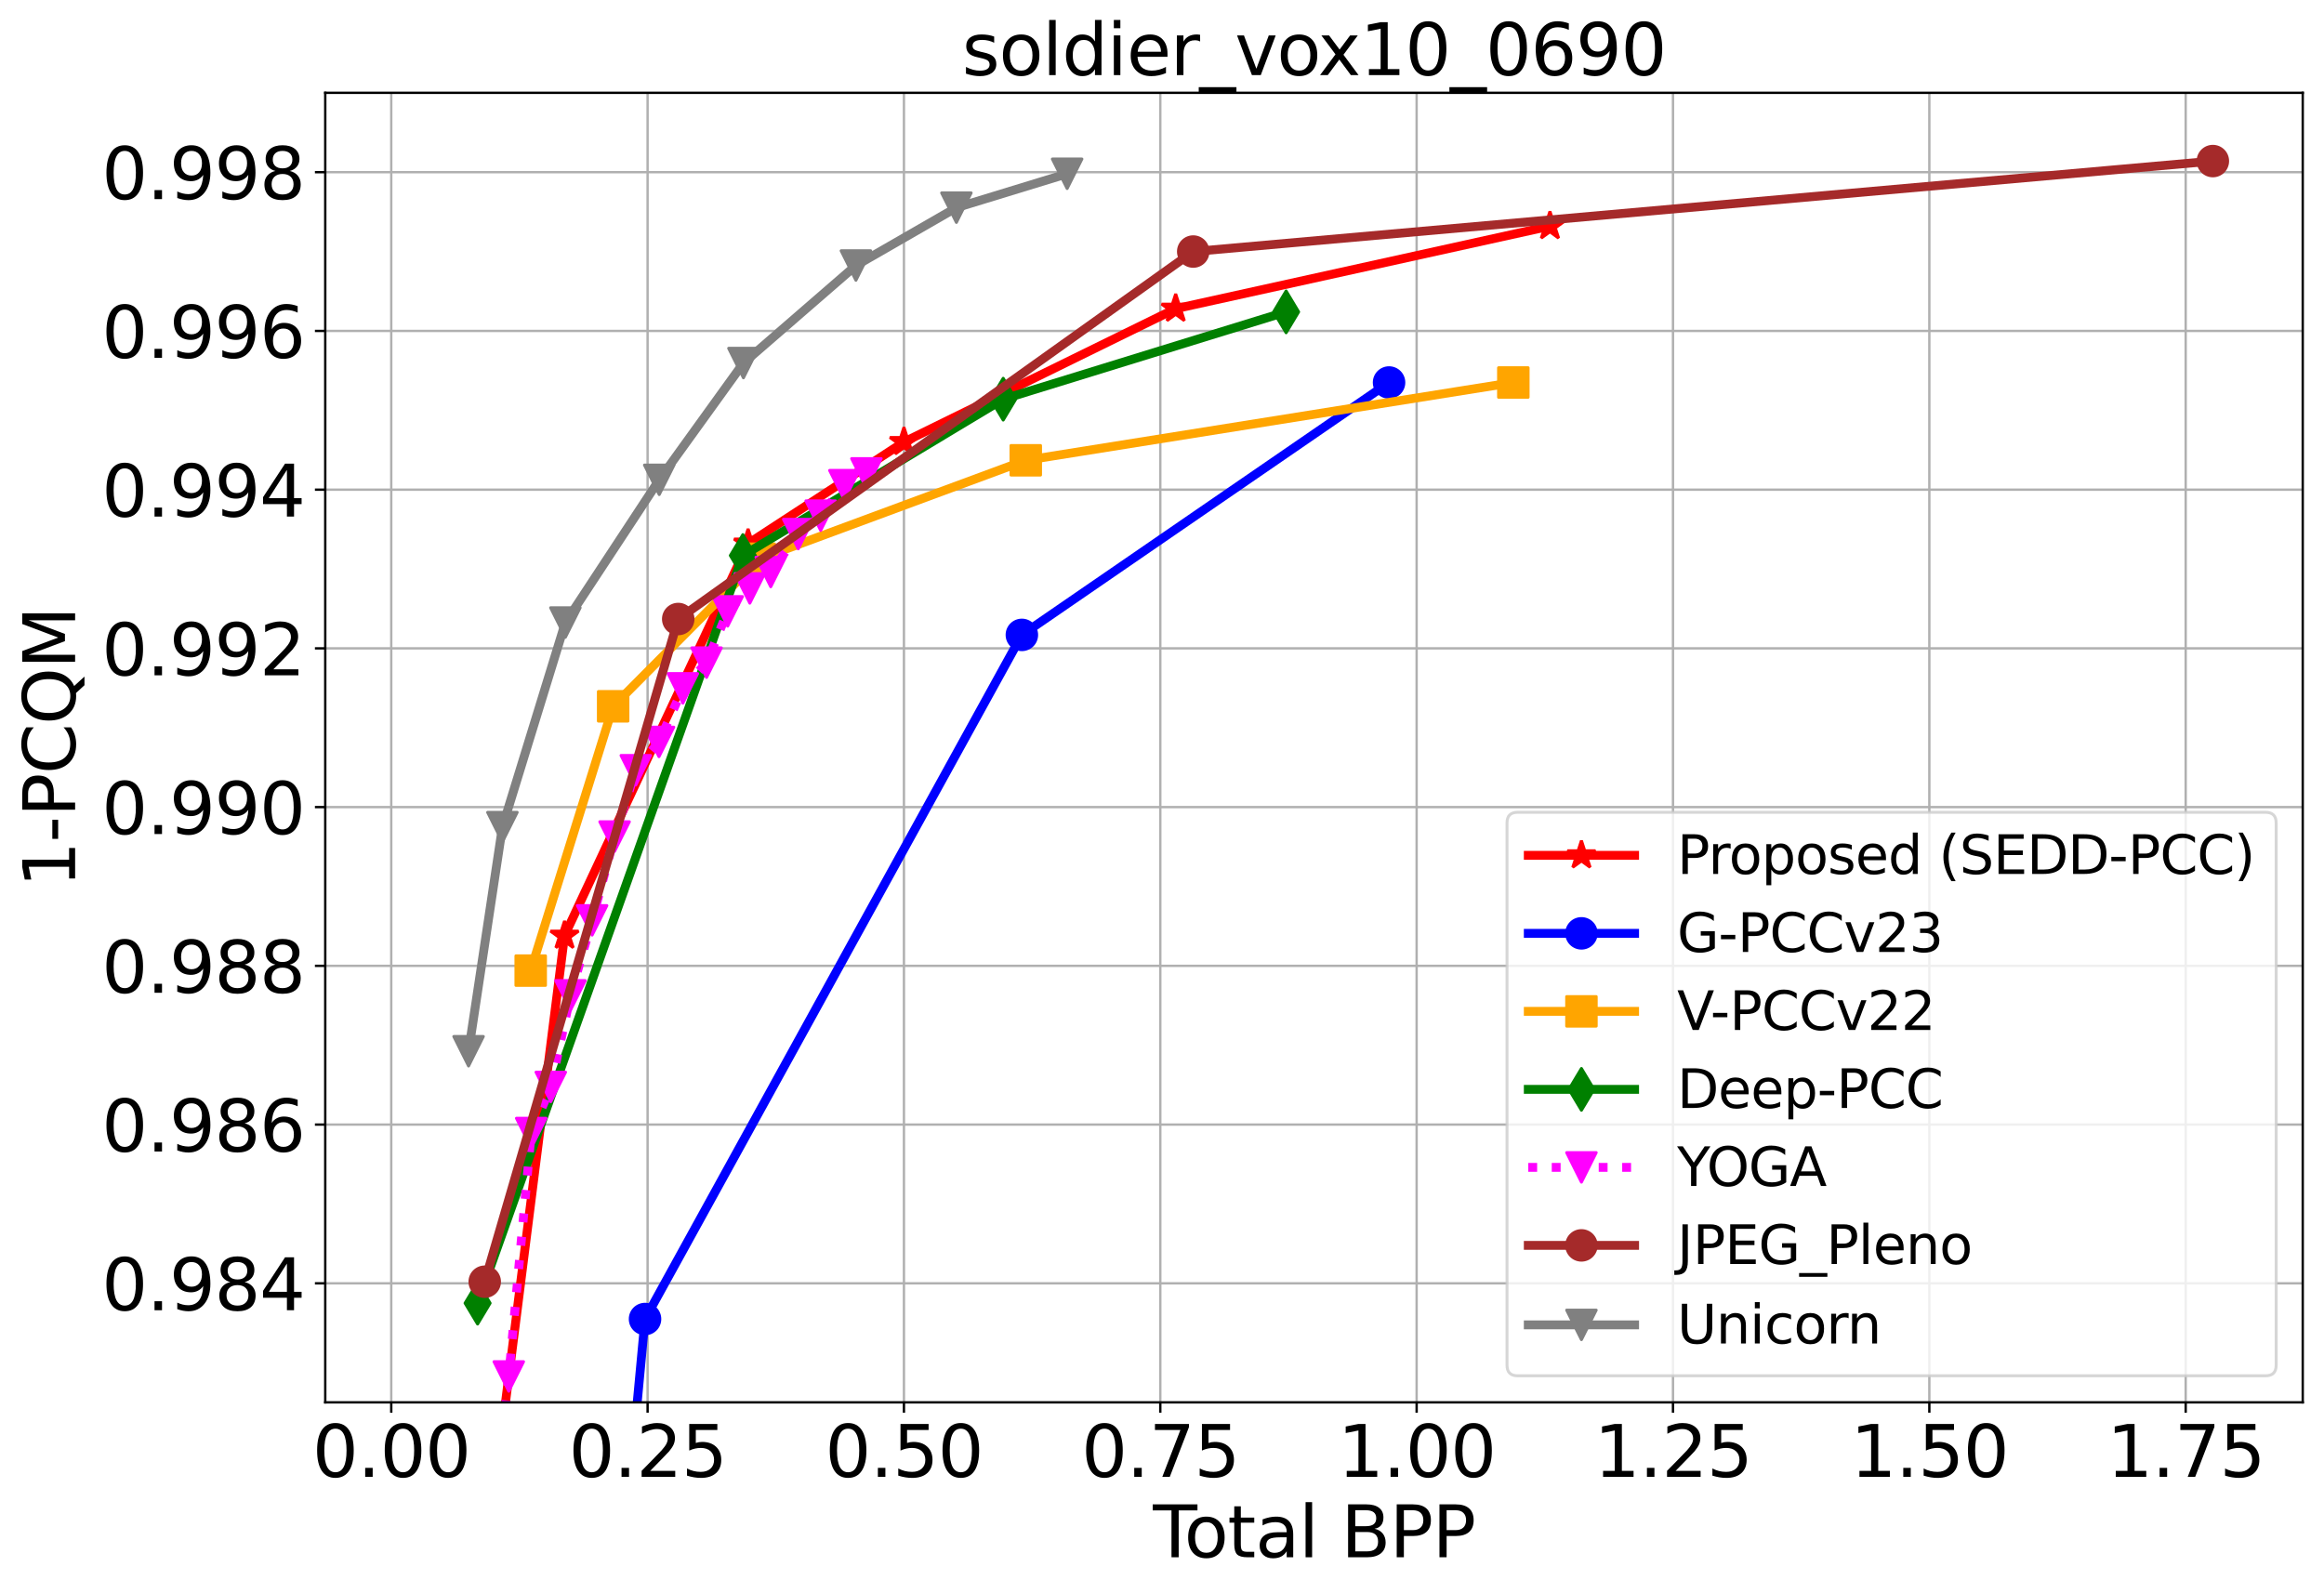 <?xml version="1.0" encoding="utf-8" standalone="no"?>
<!DOCTYPE svg PUBLIC "-//W3C//DTD SVG 1.1//EN"
  "http://www.w3.org/Graphics/SVG/1.1/DTD/svg11.dtd">
<svg xmlns:xlink="http://www.w3.org/1999/xlink" width="786.935pt" height="539.611pt" viewBox="0 0 786.935 539.611" xmlns="http://www.w3.org/2000/svg" version="1.1">
 <defs>
  <style type="text/css">*{stroke-linejoin: round; stroke-linecap: butt}</style>
 </defs>
 <g id="figure_1">
  <g id="patch_1">
   <path d="M 0 539.611 
L 786.935 539.611 
L 786.935 0 
L 0 0 
z
" style="fill: #ffffff"/>
  </g>
  <g id="axes_1">
   <g id="patch_2">
    <path d="M 110.135 474.956 
L 779.735 474.956 
L 779.735 31.436 
L 110.135 31.436 
z
" style="fill: #ffffff"/>
   </g>
   <g id="matplotlib.axis_1">
    <g id="xtick_1">
     <g id="line2d_1">
      <path d="M 132.481 474.956 
L 132.481 31.436 
" clip-path="url(#p9b52417203)" style="fill: none; stroke: #b0b0b0; stroke-width: 0.8; stroke-linecap: square"/>
     </g>
     <g id="line2d_2">
      <defs>
       <path id="md9eb95cdcb" d="M 0 0 
L 0 3.5 
" style="stroke: #000000; stroke-width: 0.8"/>
      </defs>
      <g>
       <use xlink:href="#md9eb95cdcb" x="132.481" y="474.956" style="stroke: #000000; stroke-width: 0.8"/>
      </g>
     </g>
     <g id="text_1">
      <!-- 0.00 -->
      <g transform="translate(105.763 500.192) scale(0.24 -0.24)">
       <defs>
        <path id="DejaVuSans-30" d="M 2034 4250 
Q 1547 4250 1301 3770 
Q 1056 3291 1056 2328 
Q 1056 1369 1301 889 
Q 1547 409 2034 409 
Q 2525 409 2770 889 
Q 3016 1369 3016 2328 
Q 3016 3291 2770 3770 
Q 2525 4250 2034 4250 
z
M 2034 4750 
Q 2819 4750 3233 4129 
Q 3647 3509 3647 2328 
Q 3647 1150 3233 529 
Q 2819 -91 2034 -91 
Q 1250 -91 836 529 
Q 422 1150 422 2328 
Q 422 3509 836 4129 
Q 1250 4750 2034 4750 
z
" transform="scale(0.016)"/>
        <path id="DejaVuSans-2e" d="M 684 794 
L 1344 794 
L 1344 0 
L 684 0 
L 684 794 
z
" transform="scale(0.016)"/>
       </defs>
       <use xlink:href="#DejaVuSans-30"/>
       <use xlink:href="#DejaVuSans-2e" x="63.623"/>
       <use xlink:href="#DejaVuSans-30" x="95.41"/>
       <use xlink:href="#DejaVuSans-30" x="159.033"/>
      </g>
     </g>
    </g>
    <g id="xtick_2">
     <g id="line2d_3">
      <path d="M 219.284 474.956 
L 219.284 31.436 
" clip-path="url(#p9b52417203)" style="fill: none; stroke: #b0b0b0; stroke-width: 0.8; stroke-linecap: square"/>
     </g>
     <g id="line2d_4">
      <g>
       <use xlink:href="#md9eb95cdcb" x="219.284" y="474.956" style="stroke: #000000; stroke-width: 0.8"/>
      </g>
     </g>
     <g id="text_2">
      <!-- 0.25 -->
      <g transform="translate(192.565 500.192) scale(0.24 -0.24)">
       <defs>
        <path id="DejaVuSans-32" d="M 1228 531 
L 3431 531 
L 3431 0 
L 469 0 
L 469 531 
Q 828 903 1448 1529 
Q 2069 2156 2228 2338 
Q 2531 2678 2651 2914 
Q 2772 3150 2772 3378 
Q 2772 3750 2511 3984 
Q 2250 4219 1831 4219 
Q 1534 4219 1204 4116 
Q 875 4013 500 3803 
L 500 4441 
Q 881 4594 1212 4672 
Q 1544 4750 1819 4750 
Q 2544 4750 2975 4387 
Q 3406 4025 3406 3419 
Q 3406 3131 3298 2873 
Q 3191 2616 2906 2266 
Q 2828 2175 2409 1742 
Q 1991 1309 1228 531 
z
" transform="scale(0.016)"/>
        <path id="DejaVuSans-35" d="M 691 4666 
L 3169 4666 
L 3169 4134 
L 1269 4134 
L 1269 2991 
Q 1406 3038 1543 3061 
Q 1681 3084 1819 3084 
Q 2600 3084 3056 2656 
Q 3513 2228 3513 1497 
Q 3513 744 3044 326 
Q 2575 -91 1722 -91 
Q 1428 -91 1123 -41 
Q 819 9 494 109 
L 494 744 
Q 775 591 1075 516 
Q 1375 441 1709 441 
Q 2250 441 2565 725 
Q 2881 1009 2881 1497 
Q 2881 1984 2565 2268 
Q 2250 2553 1709 2553 
Q 1456 2553 1204 2497 
Q 953 2441 691 2322 
L 691 4666 
z
" transform="scale(0.016)"/>
       </defs>
       <use xlink:href="#DejaVuSans-30"/>
       <use xlink:href="#DejaVuSans-2e" x="63.623"/>
       <use xlink:href="#DejaVuSans-32" x="95.41"/>
       <use xlink:href="#DejaVuSans-35" x="159.033"/>
      </g>
     </g>
    </g>
    <g id="xtick_3">
     <g id="line2d_5">
      <path d="M 306.087 474.956 
L 306.087 31.436 
" clip-path="url(#p9b52417203)" style="fill: none; stroke: #b0b0b0; stroke-width: 0.8; stroke-linecap: square"/>
     </g>
     <g id="line2d_6">
      <g>
       <use xlink:href="#md9eb95cdcb" x="306.087" y="474.956" style="stroke: #000000; stroke-width: 0.8"/>
      </g>
     </g>
     <g id="text_3">
      <!-- 0.50 -->
      <g transform="translate(279.368 500.192) scale(0.24 -0.24)">
       <use xlink:href="#DejaVuSans-30"/>
       <use xlink:href="#DejaVuSans-2e" x="63.623"/>
       <use xlink:href="#DejaVuSans-35" x="95.41"/>
       <use xlink:href="#DejaVuSans-30" x="159.033"/>
      </g>
     </g>
    </g>
    <g id="xtick_4">
     <g id="line2d_7">
      <path d="M 392.89 474.956 
L 392.89 31.436 
" clip-path="url(#p9b52417203)" style="fill: none; stroke: #b0b0b0; stroke-width: 0.8; stroke-linecap: square"/>
     </g>
     <g id="line2d_8">
      <g>
       <use xlink:href="#md9eb95cdcb" x="392.89" y="474.956" style="stroke: #000000; stroke-width: 0.8"/>
      </g>
     </g>
     <g id="text_4">
      <!-- 0.75 -->
      <g transform="translate(366.171 500.192) scale(0.24 -0.24)">
       <defs>
        <path id="DejaVuSans-37" d="M 525 4666 
L 3525 4666 
L 3525 4397 
L 1831 0 
L 1172 0 
L 2766 4134 
L 525 4134 
L 525 4666 
z
" transform="scale(0.016)"/>
       </defs>
       <use xlink:href="#DejaVuSans-30"/>
       <use xlink:href="#DejaVuSans-2e" x="63.623"/>
       <use xlink:href="#DejaVuSans-37" x="95.41"/>
       <use xlink:href="#DejaVuSans-35" x="159.033"/>
      </g>
     </g>
    </g>
    <g id="xtick_5">
     <g id="line2d_9">
      <path d="M 479.692 474.956 
L 479.692 31.436 
" clip-path="url(#p9b52417203)" style="fill: none; stroke: #b0b0b0; stroke-width: 0.8; stroke-linecap: square"/>
     </g>
     <g id="line2d_10">
      <g>
       <use xlink:href="#md9eb95cdcb" x="479.692" y="474.956" style="stroke: #000000; stroke-width: 0.8"/>
      </g>
     </g>
     <g id="text_5">
      <!-- 1.00 -->
      <g transform="translate(452.974 500.192) scale(0.24 -0.24)">
       <defs>
        <path id="DejaVuSans-31" d="M 794 531 
L 1825 531 
L 1825 4091 
L 703 3866 
L 703 4441 
L 1819 4666 
L 2450 4666 
L 2450 531 
L 3481 531 
L 3481 0 
L 794 0 
L 794 531 
z
" transform="scale(0.016)"/>
       </defs>
       <use xlink:href="#DejaVuSans-31"/>
       <use xlink:href="#DejaVuSans-2e" x="63.623"/>
       <use xlink:href="#DejaVuSans-30" x="95.41"/>
       <use xlink:href="#DejaVuSans-30" x="159.033"/>
      </g>
     </g>
    </g>
    <g id="xtick_6">
     <g id="line2d_11">
      <path d="M 566.495 474.956 
L 566.495 31.436 
" clip-path="url(#p9b52417203)" style="fill: none; stroke: #b0b0b0; stroke-width: 0.8; stroke-linecap: square"/>
     </g>
     <g id="line2d_12">
      <g>
       <use xlink:href="#md9eb95cdcb" x="566.495" y="474.956" style="stroke: #000000; stroke-width: 0.8"/>
      </g>
     </g>
     <g id="text_6">
      <!-- 1.25 -->
      <g transform="translate(539.776 500.192) scale(0.24 -0.24)">
       <use xlink:href="#DejaVuSans-31"/>
       <use xlink:href="#DejaVuSans-2e" x="63.623"/>
       <use xlink:href="#DejaVuSans-32" x="95.41"/>
       <use xlink:href="#DejaVuSans-35" x="159.033"/>
      </g>
     </g>
    </g>
    <g id="xtick_7">
     <g id="line2d_13">
      <path d="M 653.298 474.956 
L 653.298 31.436 
" clip-path="url(#p9b52417203)" style="fill: none; stroke: #b0b0b0; stroke-width: 0.8; stroke-linecap: square"/>
     </g>
     <g id="line2d_14">
      <g>
       <use xlink:href="#md9eb95cdcb" x="653.298" y="474.956" style="stroke: #000000; stroke-width: 0.8"/>
      </g>
     </g>
     <g id="text_7">
      <!-- 1.50 -->
      <g transform="translate(626.579 500.192) scale(0.24 -0.24)">
       <use xlink:href="#DejaVuSans-31"/>
       <use xlink:href="#DejaVuSans-2e" x="63.623"/>
       <use xlink:href="#DejaVuSans-35" x="95.41"/>
       <use xlink:href="#DejaVuSans-30" x="159.033"/>
      </g>
     </g>
    </g>
    <g id="xtick_8">
     <g id="line2d_15">
      <path d="M 740.101 474.956 
L 740.101 31.436 
" clip-path="url(#p9b52417203)" style="fill: none; stroke: #b0b0b0; stroke-width: 0.8; stroke-linecap: square"/>
     </g>
     <g id="line2d_16">
      <g>
       <use xlink:href="#md9eb95cdcb" x="740.101" y="474.956" style="stroke: #000000; stroke-width: 0.8"/>
      </g>
     </g>
     <g id="text_8">
      <!-- 1.75 -->
      <g transform="translate(713.382 500.192) scale(0.24 -0.24)">
       <use xlink:href="#DejaVuSans-31"/>
       <use xlink:href="#DejaVuSans-2e" x="63.623"/>
       <use xlink:href="#DejaVuSans-37" x="95.41"/>
       <use xlink:href="#DejaVuSans-35" x="159.033"/>
      </g>
     </g>
    </g>
    <g id="text_9">
     <!-- Total BPP -->
     <g transform="translate(390.393 527.42) scale(0.24 -0.24)">
      <defs>
       <path id="DejaVuSans-54" d="M -19 4666 
L 3928 4666 
L 3928 4134 
L 2272 4134 
L 2272 0 
L 1638 0 
L 1638 4134 
L -19 4134 
L -19 4666 
z
" transform="scale(0.016)"/>
       <path id="DejaVuSans-6f" d="M 1959 3097 
Q 1497 3097 1228 2736 
Q 959 2375 959 1747 
Q 959 1119 1226 758 
Q 1494 397 1959 397 
Q 2419 397 2687 759 
Q 2956 1122 2956 1747 
Q 2956 2369 2687 2733 
Q 2419 3097 1959 3097 
z
M 1959 3584 
Q 2709 3584 3137 3096 
Q 3566 2609 3566 1747 
Q 3566 888 3137 398 
Q 2709 -91 1959 -91 
Q 1206 -91 779 398 
Q 353 888 353 1747 
Q 353 2609 779 3096 
Q 1206 3584 1959 3584 
z
" transform="scale(0.016)"/>
       <path id="DejaVuSans-74" d="M 1172 4494 
L 1172 3500 
L 2356 3500 
L 2356 3053 
L 1172 3053 
L 1172 1153 
Q 1172 725 1289 603 
Q 1406 481 1766 481 
L 2356 481 
L 2356 0 
L 1766 0 
Q 1100 0 847 248 
Q 594 497 594 1153 
L 594 3053 
L 172 3053 
L 172 3500 
L 594 3500 
L 594 4494 
L 1172 4494 
z
" transform="scale(0.016)"/>
       <path id="DejaVuSans-61" d="M 2194 1759 
Q 1497 1759 1228 1600 
Q 959 1441 959 1056 
Q 959 750 1161 570 
Q 1363 391 1709 391 
Q 2188 391 2477 730 
Q 2766 1069 2766 1631 
L 2766 1759 
L 2194 1759 
z
M 3341 1997 
L 3341 0 
L 2766 0 
L 2766 531 
Q 2569 213 2275 61 
Q 1981 -91 1556 -91 
Q 1019 -91 701 211 
Q 384 513 384 1019 
Q 384 1609 779 1909 
Q 1175 2209 1959 2209 
L 2766 2209 
L 2766 2266 
Q 2766 2663 2505 2880 
Q 2244 3097 1772 3097 
Q 1472 3097 1187 3025 
Q 903 2953 641 2809 
L 641 3341 
Q 956 3463 1253 3523 
Q 1550 3584 1831 3584 
Q 2591 3584 2966 3190 
Q 3341 2797 3341 1997 
z
" transform="scale(0.016)"/>
       <path id="DejaVuSans-6c" d="M 603 4863 
L 1178 4863 
L 1178 0 
L 603 0 
L 603 4863 
z
" transform="scale(0.016)"/>
       <path id="DejaVuSans-20" transform="scale(0.016)"/>
       <path id="DejaVuSans-42" d="M 1259 2228 
L 1259 519 
L 2272 519 
Q 2781 519 3026 730 
Q 3272 941 3272 1375 
Q 3272 1813 3026 2020 
Q 2781 2228 2272 2228 
L 1259 2228 
z
M 1259 4147 
L 1259 2741 
L 2194 2741 
Q 2656 2741 2882 2914 
Q 3109 3088 3109 3444 
Q 3109 3797 2882 3972 
Q 2656 4147 2194 4147 
L 1259 4147 
z
M 628 4666 
L 2241 4666 
Q 2963 4666 3353 4366 
Q 3744 4066 3744 3513 
Q 3744 3084 3544 2831 
Q 3344 2578 2956 2516 
Q 3422 2416 3680 2098 
Q 3938 1781 3938 1306 
Q 3938 681 3513 340 
Q 3088 0 2303 0 
L 628 0 
L 628 4666 
z
" transform="scale(0.016)"/>
       <path id="DejaVuSans-50" d="M 1259 4147 
L 1259 2394 
L 2053 2394 
Q 2494 2394 2734 2622 
Q 2975 2850 2975 3272 
Q 2975 3691 2734 3919 
Q 2494 4147 2053 4147 
L 1259 4147 
z
M 628 4666 
L 2053 4666 
Q 2838 4666 3239 4311 
Q 3641 3956 3641 3272 
Q 3641 2581 3239 2228 
Q 2838 1875 2053 1875 
L 1259 1875 
L 1259 0 
L 628 0 
L 628 4666 
z
" transform="scale(0.016)"/>
      </defs>
      <use xlink:href="#DejaVuSans-54"/>
      <use xlink:href="#DejaVuSans-6f" x="44.084"/>
      <use xlink:href="#DejaVuSans-74" x="105.266"/>
      <use xlink:href="#DejaVuSans-61" x="144.475"/>
      <use xlink:href="#DejaVuSans-6c" x="205.754"/>
      <use xlink:href="#DejaVuSans-20" x="233.537"/>
      <use xlink:href="#DejaVuSans-42" x="265.324"/>
      <use xlink:href="#DejaVuSans-50" x="333.928"/>
      <use xlink:href="#DejaVuSans-50" x="394.23"/>
     </g>
    </g>
   </g>
   <g id="matplotlib.axis_2">
    <g id="ytick_1">
     <g id="line2d_17">
      <path d="M 110.135 434.636 
L 779.735 434.636 
" clip-path="url(#p9b52417203)" style="fill: none; stroke: #b0b0b0; stroke-width: 0.8; stroke-linecap: square"/>
     </g>
     <g id="line2d_18">
      <defs>
       <path id="m3586ecdd29" d="M 0 0 
L -3.5 0 
" style="stroke: #000000; stroke-width: 0.8"/>
      </defs>
      <g>
       <use xlink:href="#m3586ecdd29" x="110.135" y="434.636" style="stroke: #000000; stroke-width: 0.8"/>
      </g>
     </g>
     <g id="text_10">
      <!-- 0.984 -->
      <g transform="translate(34.428 443.754) scale(0.24 -0.24)">
       <defs>
        <path id="DejaVuSans-39" d="M 703 97 
L 703 672 
Q 941 559 1184 500 
Q 1428 441 1663 441 
Q 2288 441 2617 861 
Q 2947 1281 2994 2138 
Q 2813 1869 2534 1725 
Q 2256 1581 1919 1581 
Q 1219 1581 811 2004 
Q 403 2428 403 3163 
Q 403 3881 828 4315 
Q 1253 4750 1959 4750 
Q 2769 4750 3195 4129 
Q 3622 3509 3622 2328 
Q 3622 1225 3098 567 
Q 2575 -91 1691 -91 
Q 1453 -91 1209 -44 
Q 966 3 703 97 
z
M 1959 2075 
Q 2384 2075 2632 2365 
Q 2881 2656 2881 3163 
Q 2881 3666 2632 3958 
Q 2384 4250 1959 4250 
Q 1534 4250 1286 3958 
Q 1038 3666 1038 3163 
Q 1038 2656 1286 2365 
Q 1534 2075 1959 2075 
z
" transform="scale(0.016)"/>
        <path id="DejaVuSans-38" d="M 2034 2216 
Q 1584 2216 1326 1975 
Q 1069 1734 1069 1313 
Q 1069 891 1326 650 
Q 1584 409 2034 409 
Q 2484 409 2743 651 
Q 3003 894 3003 1313 
Q 3003 1734 2745 1975 
Q 2488 2216 2034 2216 
z
M 1403 2484 
Q 997 2584 770 2862 
Q 544 3141 544 3541 
Q 544 4100 942 4425 
Q 1341 4750 2034 4750 
Q 2731 4750 3128 4425 
Q 3525 4100 3525 3541 
Q 3525 3141 3298 2862 
Q 3072 2584 2669 2484 
Q 3125 2378 3379 2068 
Q 3634 1759 3634 1313 
Q 3634 634 3220 271 
Q 2806 -91 2034 -91 
Q 1263 -91 848 271 
Q 434 634 434 1313 
Q 434 1759 690 2068 
Q 947 2378 1403 2484 
z
M 1172 3481 
Q 1172 3119 1398 2916 
Q 1625 2713 2034 2713 
Q 2441 2713 2670 2916 
Q 2900 3119 2900 3481 
Q 2900 3844 2670 4047 
Q 2441 4250 2034 4250 
Q 1625 4250 1398 4047 
Q 1172 3844 1172 3481 
z
" transform="scale(0.016)"/>
        <path id="DejaVuSans-34" d="M 2419 4116 
L 825 1625 
L 2419 1625 
L 2419 4116 
z
M 2253 4666 
L 3047 4666 
L 3047 1625 
L 3713 1625 
L 3713 1100 
L 3047 1100 
L 3047 0 
L 2419 0 
L 2419 1100 
L 313 1100 
L 313 1709 
L 2253 4666 
z
" transform="scale(0.016)"/>
       </defs>
       <use xlink:href="#DejaVuSans-30"/>
       <use xlink:href="#DejaVuSans-2e" x="63.623"/>
       <use xlink:href="#DejaVuSans-39" x="95.41"/>
       <use xlink:href="#DejaVuSans-38" x="159.033"/>
       <use xlink:href="#DejaVuSans-34" x="222.656"/>
      </g>
     </g>
    </g>
    <g id="ytick_2">
     <g id="line2d_19">
      <path d="M 110.135 380.876 
L 779.735 380.876 
" clip-path="url(#p9b52417203)" style="fill: none; stroke: #b0b0b0; stroke-width: 0.8; stroke-linecap: square"/>
     </g>
     <g id="line2d_20">
      <g>
       <use xlink:href="#m3586ecdd29" x="110.135" y="380.876" style="stroke: #000000; stroke-width: 0.8"/>
      </g>
     </g>
     <g id="text_11">
      <!-- 0.986 -->
      <g transform="translate(34.428 389.994) scale(0.24 -0.24)">
       <defs>
        <path id="DejaVuSans-36" d="M 2113 2584 
Q 1688 2584 1439 2293 
Q 1191 2003 1191 1497 
Q 1191 994 1439 701 
Q 1688 409 2113 409 
Q 2538 409 2786 701 
Q 3034 994 3034 1497 
Q 3034 2003 2786 2293 
Q 2538 2584 2113 2584 
z
M 3366 4563 
L 3366 3988 
Q 3128 4100 2886 4159 
Q 2644 4219 2406 4219 
Q 1781 4219 1451 3797 
Q 1122 3375 1075 2522 
Q 1259 2794 1537 2939 
Q 1816 3084 2150 3084 
Q 2853 3084 3261 2657 
Q 3669 2231 3669 1497 
Q 3669 778 3244 343 
Q 2819 -91 2113 -91 
Q 1303 -91 875 529 
Q 447 1150 447 2328 
Q 447 3434 972 4092 
Q 1497 4750 2381 4750 
Q 2619 4750 2861 4703 
Q 3103 4656 3366 4563 
z
" transform="scale(0.016)"/>
       </defs>
       <use xlink:href="#DejaVuSans-30"/>
       <use xlink:href="#DejaVuSans-2e" x="63.623"/>
       <use xlink:href="#DejaVuSans-39" x="95.41"/>
       <use xlink:href="#DejaVuSans-38" x="159.033"/>
       <use xlink:href="#DejaVuSans-36" x="222.656"/>
      </g>
     </g>
    </g>
    <g id="ytick_3">
     <g id="line2d_21">
      <path d="M 110.135 327.116 
L 779.735 327.116 
" clip-path="url(#p9b52417203)" style="fill: none; stroke: #b0b0b0; stroke-width: 0.8; stroke-linecap: square"/>
     </g>
     <g id="line2d_22">
      <g>
       <use xlink:href="#m3586ecdd29" x="110.135" y="327.116" style="stroke: #000000; stroke-width: 0.8"/>
      </g>
     </g>
     <g id="text_12">
      <!-- 0.988 -->
      <g transform="translate(34.428 336.234) scale(0.24 -0.24)">
       <use xlink:href="#DejaVuSans-30"/>
       <use xlink:href="#DejaVuSans-2e" x="63.623"/>
       <use xlink:href="#DejaVuSans-39" x="95.41"/>
       <use xlink:href="#DejaVuSans-38" x="159.033"/>
       <use xlink:href="#DejaVuSans-38" x="222.656"/>
      </g>
     </g>
    </g>
    <g id="ytick_4">
     <g id="line2d_23">
      <path d="M 110.135 273.356 
L 779.735 273.356 
" clip-path="url(#p9b52417203)" style="fill: none; stroke: #b0b0b0; stroke-width: 0.8; stroke-linecap: square"/>
     </g>
     <g id="line2d_24">
      <g>
       <use xlink:href="#m3586ecdd29" x="110.135" y="273.356" style="stroke: #000000; stroke-width: 0.8"/>
      </g>
     </g>
     <g id="text_13">
      <!-- 0.990 -->
      <g transform="translate(34.428 282.474) scale(0.24 -0.24)">
       <use xlink:href="#DejaVuSans-30"/>
       <use xlink:href="#DejaVuSans-2e" x="63.623"/>
       <use xlink:href="#DejaVuSans-39" x="95.41"/>
       <use xlink:href="#DejaVuSans-39" x="159.033"/>
       <use xlink:href="#DejaVuSans-30" x="222.656"/>
      </g>
     </g>
    </g>
    <g id="ytick_5">
     <g id="line2d_25">
      <path d="M 110.135 219.596 
L 779.735 219.596 
" clip-path="url(#p9b52417203)" style="fill: none; stroke: #b0b0b0; stroke-width: 0.8; stroke-linecap: square"/>
     </g>
     <g id="line2d_26">
      <g>
       <use xlink:href="#m3586ecdd29" x="110.135" y="219.596" style="stroke: #000000; stroke-width: 0.8"/>
      </g>
     </g>
     <g id="text_14">
      <!-- 0.992 -->
      <g transform="translate(34.428 228.714) scale(0.24 -0.24)">
       <use xlink:href="#DejaVuSans-30"/>
       <use xlink:href="#DejaVuSans-2e" x="63.623"/>
       <use xlink:href="#DejaVuSans-39" x="95.41"/>
       <use xlink:href="#DejaVuSans-39" x="159.033"/>
       <use xlink:href="#DejaVuSans-32" x="222.656"/>
      </g>
     </g>
    </g>
    <g id="ytick_6">
     <g id="line2d_27">
      <path d="M 110.135 165.836 
L 779.735 165.836 
" clip-path="url(#p9b52417203)" style="fill: none; stroke: #b0b0b0; stroke-width: 0.8; stroke-linecap: square"/>
     </g>
     <g id="line2d_28">
      <g>
       <use xlink:href="#m3586ecdd29" x="110.135" y="165.836" style="stroke: #000000; stroke-width: 0.8"/>
      </g>
     </g>
     <g id="text_15">
      <!-- 0.994 -->
      <g transform="translate(34.428 174.954) scale(0.24 -0.24)">
       <use xlink:href="#DejaVuSans-30"/>
       <use xlink:href="#DejaVuSans-2e" x="63.623"/>
       <use xlink:href="#DejaVuSans-39" x="95.41"/>
       <use xlink:href="#DejaVuSans-39" x="159.033"/>
       <use xlink:href="#DejaVuSans-34" x="222.656"/>
      </g>
     </g>
    </g>
    <g id="ytick_7">
     <g id="line2d_29">
      <path d="M 110.135 112.076 
L 779.735 112.076 
" clip-path="url(#p9b52417203)" style="fill: none; stroke: #b0b0b0; stroke-width: 0.8; stroke-linecap: square"/>
     </g>
     <g id="line2d_30">
      <g>
       <use xlink:href="#m3586ecdd29" x="110.135" y="112.076" style="stroke: #000000; stroke-width: 0.8"/>
      </g>
     </g>
     <g id="text_16">
      <!-- 0.996 -->
      <g transform="translate(34.428 121.194) scale(0.24 -0.24)">
       <use xlink:href="#DejaVuSans-30"/>
       <use xlink:href="#DejaVuSans-2e" x="63.623"/>
       <use xlink:href="#DejaVuSans-39" x="95.41"/>
       <use xlink:href="#DejaVuSans-39" x="159.033"/>
       <use xlink:href="#DejaVuSans-36" x="222.656"/>
      </g>
     </g>
    </g>
    <g id="ytick_8">
     <g id="line2d_31">
      <path d="M 110.135 58.316 
L 779.735 58.316 
" clip-path="url(#p9b52417203)" style="fill: none; stroke: #b0b0b0; stroke-width: 0.8; stroke-linecap: square"/>
     </g>
     <g id="line2d_32">
      <g>
       <use xlink:href="#m3586ecdd29" x="110.135" y="58.316" style="stroke: #000000; stroke-width: 0.8"/>
      </g>
     </g>
     <g id="text_17">
      <!-- 0.998 -->
      <g transform="translate(34.428 67.434) scale(0.24 -0.24)">
       <use xlink:href="#DejaVuSans-30"/>
       <use xlink:href="#DejaVuSans-2e" x="63.623"/>
       <use xlink:href="#DejaVuSans-39" x="95.41"/>
       <use xlink:href="#DejaVuSans-39" x="159.033"/>
       <use xlink:href="#DejaVuSans-38" x="222.656"/>
      </g>
     </g>
    </g>
    <g id="text_18">
     <!-- 1-PCQM -->
     <g transform="translate(25.436 300.576) rotate(-90) scale(0.24 -0.24)">
      <defs>
       <path id="DejaVuSans-2d" d="M 313 2009 
L 1997 2009 
L 1997 1497 
L 313 1497 
L 313 2009 
z
" transform="scale(0.016)"/>
       <path id="DejaVuSans-43" d="M 4122 4306 
L 4122 3641 
Q 3803 3938 3442 4084 
Q 3081 4231 2675 4231 
Q 1875 4231 1450 3742 
Q 1025 3253 1025 2328 
Q 1025 1406 1450 917 
Q 1875 428 2675 428 
Q 3081 428 3442 575 
Q 3803 722 4122 1019 
L 4122 359 
Q 3791 134 3420 21 
Q 3050 -91 2638 -91 
Q 1578 -91 968 557 
Q 359 1206 359 2328 
Q 359 3453 968 4101 
Q 1578 4750 2638 4750 
Q 3056 4750 3426 4639 
Q 3797 4528 4122 4306 
z
" transform="scale(0.016)"/>
       <path id="DejaVuSans-51" d="M 2522 4238 
Q 1834 4238 1429 3725 
Q 1025 3213 1025 2328 
Q 1025 1447 1429 934 
Q 1834 422 2522 422 
Q 3209 422 3611 934 
Q 4013 1447 4013 2328 
Q 4013 3213 3611 3725 
Q 3209 4238 2522 4238 
z
M 3406 84 
L 4238 -825 
L 3475 -825 
L 2784 -78 
Q 2681 -84 2626 -87 
Q 2572 -91 2522 -91 
Q 1538 -91 948 567 
Q 359 1225 359 2328 
Q 359 3434 948 4092 
Q 1538 4750 2522 4750 
Q 3503 4750 4090 4092 
Q 4678 3434 4678 2328 
Q 4678 1516 4351 937 
Q 4025 359 3406 84 
z
" transform="scale(0.016)"/>
       <path id="DejaVuSans-4d" d="M 628 4666 
L 1569 4666 
L 2759 1491 
L 3956 4666 
L 4897 4666 
L 4897 0 
L 4281 0 
L 4281 4097 
L 3078 897 
L 2444 897 
L 1241 4097 
L 1241 0 
L 628 0 
L 628 4666 
z
" transform="scale(0.016)"/>
      </defs>
      <use xlink:href="#DejaVuSans-31"/>
      <use xlink:href="#DejaVuSans-2d" x="63.623"/>
      <use xlink:href="#DejaVuSans-50" x="99.707"/>
      <use xlink:href="#DejaVuSans-43" x="160.01"/>
      <use xlink:href="#DejaVuSans-51" x="229.834"/>
      <use xlink:href="#DejaVuSans-4d" x="308.545"/>
     </g>
    </g>
   </g>
   <g id="line2d_33">
    <path d="M 166.855 509.094 
L 191.16 316.902 
L 253.311 184.115 
L 306.087 149.708 
L 398.098 104.55 
L 524.83 76.595 
" clip-path="url(#p9b52417203)" style="fill: none; stroke: #ff0000; stroke-width: 3; stroke-linecap: square"/>
    <defs>
     <path id="m0a8e399c46" d="M 0 -5 
L -1.123 -1.545 
L -4.755 -1.545 
L -1.816 0.59 
L -2.939 4.045 
L -0 1.91 
L 2.939 4.045 
L 1.816 0.59 
L 4.755 -1.545 
L 1.123 -1.545 
z
" style="stroke: #ff0000; stroke-linejoin: bevel"/>
    </defs>
    <g clip-path="url(#p9b52417203)">
     <use xlink:href="#m0a8e399c46" x="166.855" y="509.094" style="fill: #ff0000; stroke: #ff0000; stroke-linejoin: bevel"/>
     <use xlink:href="#m0a8e399c46" x="191.16" y="316.902" style="fill: #ff0000; stroke: #ff0000; stroke-linejoin: bevel"/>
     <use xlink:href="#m0a8e399c46" x="253.311" y="184.115" style="fill: #ff0000; stroke: #ff0000; stroke-linejoin: bevel"/>
     <use xlink:href="#m0a8e399c46" x="306.087" y="149.708" style="fill: #ff0000; stroke: #ff0000; stroke-linejoin: bevel"/>
     <use xlink:href="#m0a8e399c46" x="398.098" y="104.55" style="fill: #ff0000; stroke: #ff0000; stroke-linejoin: bevel"/>
     <use xlink:href="#m0a8e399c46" x="524.83" y="76.595" style="fill: #ff0000; stroke: #ff0000; stroke-linejoin: bevel"/>
    </g>
   </g>
   <g id="line2d_34">
    <path d="M 209.618 540.611 
L 218.416 446.732 
L 346.016 215.027 
L 470.352 129.548 
" clip-path="url(#p9b52417203)" style="fill: none; stroke: #0000ff; stroke-width: 3; stroke-linecap: square"/>
    <defs>
     <path id="mb9c8f3ab06" d="M 0 5 
C 1.326 5 2.598 4.473 3.536 3.536 
C 4.473 2.598 5 1.326 5 0 
C 5 -1.326 4.473 -2.598 3.536 -3.536 
C 2.598 -4.473 1.326 -5 0 -5 
C -1.326 -5 -2.598 -4.473 -3.536 -3.536 
C -4.473 -2.598 -5 -1.326 -5 0 
C -5 1.326 -4.473 2.598 -3.536 3.536 
C -2.598 4.473 -1.326 5 0 5 
z
" style="stroke: #0000ff"/>
    </defs>
    <g clip-path="url(#p9b52417203)">
     <use xlink:href="#mb9c8f3ab06" x="140.571" y="2288.55" style="fill: #0000ff; stroke: #0000ff"/>
     <use xlink:href="#mb9c8f3ab06" x="158.487" y="1086.207" style="fill: #0000ff; stroke: #0000ff"/>
     <use xlink:href="#mb9c8f3ab06" x="218.416" y="446.732" style="fill: #0000ff; stroke: #0000ff"/>
     <use xlink:href="#mb9c8f3ab06" x="346.016" y="215.027" style="fill: #0000ff; stroke: #0000ff"/>
     <use xlink:href="#mb9c8f3ab06" x="470.352" y="129.548" style="fill: #0000ff; stroke: #0000ff"/>
    </g>
   </g>
   <g id="line2d_35">
    <path d="M 179.702 328.729 
L 207.618 239.219 
L 257.269 189.222 
L 347.336 155.891 
L 512.434 129.548 
" clip-path="url(#p9b52417203)" style="fill: none; stroke: #ffa500; stroke-width: 3; stroke-linecap: square"/>
    <defs>
     <path id="me9b4537771" d="M -5 5 
L 5 5 
L 5 -5 
L -5 -5 
z
" style="stroke: #ffa500; stroke-linejoin: miter"/>
    </defs>
    <g clip-path="url(#p9b52417203)">
     <use xlink:href="#me9b4537771" x="179.702" y="328.729" style="fill: #ffa500; stroke: #ffa500; stroke-linejoin: miter"/>
     <use xlink:href="#me9b4537771" x="207.618" y="239.219" style="fill: #ffa500; stroke: #ffa500; stroke-linejoin: miter"/>
     <use xlink:href="#me9b4537771" x="257.269" y="189.222" style="fill: #ffa500; stroke: #ffa500; stroke-linejoin: miter"/>
     <use xlink:href="#me9b4537771" x="347.336" y="155.891" style="fill: #ffa500; stroke: #ffa500; stroke-linejoin: miter"/>
     <use xlink:href="#me9b4537771" x="512.434" y="129.548" style="fill: #ffa500; stroke: #ffa500; stroke-linejoin: miter"/>
    </g>
   </g>
   <g id="line2d_36">
    <path d="M 161.717 441.356 
L 251.54 188.147 
L 339.697 135.193 
L 435.492 105.625 
" clip-path="url(#p9b52417203)" style="fill: none; stroke: #008000; stroke-width: 3; stroke-linecap: square"/>
    <defs>
     <path id="mf6445f226a" d="M -0 7.071 
L 4.243 0 
L -0 -7.071 
L -4.243 -0 
z
" style="stroke: #008000; stroke-linejoin: miter"/>
    </defs>
    <g clip-path="url(#p9b52417203)">
     <use xlink:href="#mf6445f226a" x="161.717" y="441.356" style="fill: #008000; stroke: #008000; stroke-linejoin: miter"/>
     <use xlink:href="#mf6445f226a" x="251.54" y="188.147" style="fill: #008000; stroke: #008000; stroke-linejoin: miter"/>
     <use xlink:href="#mf6445f226a" x="339.697" y="135.193" style="fill: #008000; stroke: #008000; stroke-linejoin: miter"/>
     <use xlink:href="#mf6445f226a" x="435.492" y="105.625" style="fill: #008000; stroke: #008000; stroke-linejoin: miter"/>
    </g>
   </g>
   <g id="line2d_37">
    <path d="M 165.711 540.611 
L 167.584 509.043 
L 172.272 466.177 
L 179.876 383.734 
L 186.507 368.124 
L 193.174 337.113 
L 200.5 311.703 
L 208.104 283.315 
L 215.291 260.863 
L 223.138 251.268 
L 231.228 233.133 
L 239.249 224.418 
L 246.401 207.053 
L 253.901 199.282 
L 260.984 193.722 
L 270.289 180.882 
L 277.893 174.639 
L 285.914 164.322 
L 293.379 160.33 
" clip-path="url(#p9b52417203)" style="fill: none; stroke-dasharray: 3,4.95; stroke-dashoffset: 0; stroke: #ff00ff; stroke-width: 3"/>
    <defs>
     <path id="me51bd2734a" d="M -0 5 
L 5 -5 
L -5 -5 
z
" style="stroke: #ff00ff; stroke-linejoin: miter"/>
    </defs>
    <g clip-path="url(#p9b52417203)">
     <use xlink:href="#me51bd2734a" x="156.3" y="829.159" style="fill: #ff00ff; stroke: #ff00ff; stroke-linejoin: miter"/>
     <use xlink:href="#me51bd2734a" x="163.105" y="584.508" style="fill: #ff00ff; stroke: #ff00ff; stroke-linejoin: miter"/>
     <use xlink:href="#me51bd2734a" x="167.584" y="509.043" style="fill: #ff00ff; stroke: #ff00ff; stroke-linejoin: miter"/>
     <use xlink:href="#me51bd2734a" x="172.272" y="466.177" style="fill: #ff00ff; stroke: #ff00ff; stroke-linejoin: miter"/>
     <use xlink:href="#me51bd2734a" x="179.876" y="383.734" style="fill: #ff00ff; stroke: #ff00ff; stroke-linejoin: miter"/>
     <use xlink:href="#me51bd2734a" x="186.507" y="368.124" style="fill: #ff00ff; stroke: #ff00ff; stroke-linejoin: miter"/>
     <use xlink:href="#me51bd2734a" x="193.174" y="337.113" style="fill: #ff00ff; stroke: #ff00ff; stroke-linejoin: miter"/>
     <use xlink:href="#me51bd2734a" x="200.5" y="311.703" style="fill: #ff00ff; stroke: #ff00ff; stroke-linejoin: miter"/>
     <use xlink:href="#me51bd2734a" x="208.104" y="283.315" style="fill: #ff00ff; stroke: #ff00ff; stroke-linejoin: miter"/>
     <use xlink:href="#me51bd2734a" x="215.291" y="260.863" style="fill: #ff00ff; stroke: #ff00ff; stroke-linejoin: miter"/>
     <use xlink:href="#me51bd2734a" x="223.138" y="251.268" style="fill: #ff00ff; stroke: #ff00ff; stroke-linejoin: miter"/>
     <use xlink:href="#me51bd2734a" x="231.228" y="233.133" style="fill: #ff00ff; stroke: #ff00ff; stroke-linejoin: miter"/>
     <use xlink:href="#me51bd2734a" x="239.249" y="224.418" style="fill: #ff00ff; stroke: #ff00ff; stroke-linejoin: miter"/>
     <use xlink:href="#me51bd2734a" x="246.401" y="207.053" style="fill: #ff00ff; stroke: #ff00ff; stroke-linejoin: miter"/>
     <use xlink:href="#me51bd2734a" x="253.901" y="199.282" style="fill: #ff00ff; stroke: #ff00ff; stroke-linejoin: miter"/>
     <use xlink:href="#me51bd2734a" x="260.984" y="193.722" style="fill: #ff00ff; stroke: #ff00ff; stroke-linejoin: miter"/>
     <use xlink:href="#me51bd2734a" x="270.289" y="180.882" style="fill: #ff00ff; stroke: #ff00ff; stroke-linejoin: miter"/>
     <use xlink:href="#me51bd2734a" x="277.893" y="174.639" style="fill: #ff00ff; stroke: #ff00ff; stroke-linejoin: miter"/>
     <use xlink:href="#me51bd2734a" x="285.914" y="164.322" style="fill: #ff00ff; stroke: #ff00ff; stroke-linejoin: miter"/>
     <use xlink:href="#me51bd2734a" x="293.379" y="160.33" style="fill: #ff00ff; stroke: #ff00ff; stroke-linejoin: miter"/>
    </g>
   </g>
   <g id="line2d_38">
    <path d="M 164.135 434.099 
L 229.657 209.651 
L 404.042 85.196 
L 749.299 54.553 
" clip-path="url(#p9b52417203)" style="fill: none; stroke: #a52a2a; stroke-width: 3; stroke-linecap: square"/>
    <defs>
     <path id="m477ba00fee" d="M 0 5 
C 1.326 5 2.598 4.473 3.536 3.536 
C 4.473 2.598 5 1.326 5 0 
C 5 -1.326 4.473 -2.598 3.536 -3.536 
C 2.598 -4.473 1.326 -5 0 -5 
C -1.326 -5 -2.598 -4.473 -3.536 -3.536 
C -4.473 -2.598 -5 -1.326 -5 0 
C -5 1.326 -4.473 2.598 -3.536 3.536 
C -2.598 4.473 -1.326 5 0 5 
z
" style="stroke: #a52a2a"/>
    </defs>
    <g clip-path="url(#p9b52417203)">
     <use xlink:href="#m477ba00fee" x="164.135" y="434.099" style="fill: #a52a2a; stroke: #a52a2a"/>
     <use xlink:href="#m477ba00fee" x="229.657" y="209.651" style="fill: #a52a2a; stroke: #a52a2a"/>
     <use xlink:href="#m477ba00fee" x="404.042" y="85.196" style="fill: #a52a2a; stroke: #a52a2a"/>
     <use xlink:href="#m477ba00fee" x="749.299" y="54.553" style="fill: #a52a2a; stroke: #a52a2a"/>
    </g>
   </g>
   <g id="line2d_39">
    <path d="M 158.662 356.039 
L 170.12 280.13 
L 191.445 210.833 
L 223.227 162.503 
L 251.732 122.963 
L 289.821 89.927 
L 323.848 70.332 
L 361.347 58.854 
" clip-path="url(#p9b52417203)" style="fill: none; stroke: #808080; stroke-width: 3; stroke-linecap: square"/>
    <defs>
     <path id="mf4eb671606" d="M -0 5 
L 5 -5 
L -5 -5 
z
" style="stroke: #808080; stroke-linejoin: miter"/>
    </defs>
    <g clip-path="url(#p9b52417203)">
     <use xlink:href="#mf4eb671606" x="158.662" y="356.039" style="fill: #808080; stroke: #808080; stroke-linejoin: miter"/>
     <use xlink:href="#mf4eb671606" x="170.12" y="280.13" style="fill: #808080; stroke: #808080; stroke-linejoin: miter"/>
     <use xlink:href="#mf4eb671606" x="191.445" y="210.833" style="fill: #808080; stroke: #808080; stroke-linejoin: miter"/>
     <use xlink:href="#mf4eb671606" x="223.227" y="162.503" style="fill: #808080; stroke: #808080; stroke-linejoin: miter"/>
     <use xlink:href="#mf4eb671606" x="251.732" y="122.963" style="fill: #808080; stroke: #808080; stroke-linejoin: miter"/>
     <use xlink:href="#mf4eb671606" x="289.821" y="89.927" style="fill: #808080; stroke: #808080; stroke-linejoin: miter"/>
     <use xlink:href="#mf4eb671606" x="323.848" y="70.332" style="fill: #808080; stroke: #808080; stroke-linejoin: miter"/>
     <use xlink:href="#mf4eb671606" x="361.347" y="58.854" style="fill: #808080; stroke: #808080; stroke-linejoin: miter"/>
    </g>
   </g>
   <g id="patch_3">
    <path d="M 110.135 474.956 
L 110.135 31.436 
" style="fill: none; stroke: #000000; stroke-width: 0.8; stroke-linejoin: miter; stroke-linecap: square"/>
   </g>
   <g id="patch_4">
    <path d="M 779.735 474.956 
L 779.735 31.436 
" style="fill: none; stroke: #000000; stroke-width: 0.8; stroke-linejoin: miter; stroke-linecap: square"/>
   </g>
   <g id="patch_5">
    <path d="M 110.135 474.956 
L 779.735 474.956 
" style="fill: none; stroke: #000000; stroke-width: 0.8; stroke-linejoin: miter; stroke-linecap: square"/>
   </g>
   <g id="patch_6">
    <path d="M 110.135 31.436 
L 779.735 31.436 
" style="fill: none; stroke: #000000; stroke-width: 0.8; stroke-linejoin: miter; stroke-linecap: square"/>
   </g>
   <g id="text_19">
    <!-- soldier_vox10_0690 -->
    <g transform="translate(325.756 25.436) scale(0.24 -0.24)">
     <defs>
      <path id="DejaVuSans-73" d="M 2834 3397 
L 2834 2853 
Q 2591 2978 2328 3040 
Q 2066 3103 1784 3103 
Q 1356 3103 1142 2972 
Q 928 2841 928 2578 
Q 928 2378 1081 2264 
Q 1234 2150 1697 2047 
L 1894 2003 
Q 2506 1872 2764 1633 
Q 3022 1394 3022 966 
Q 3022 478 2636 193 
Q 2250 -91 1575 -91 
Q 1294 -91 989 -36 
Q 684 19 347 128 
L 347 722 
Q 666 556 975 473 
Q 1284 391 1588 391 
Q 1994 391 2212 530 
Q 2431 669 2431 922 
Q 2431 1156 2273 1281 
Q 2116 1406 1581 1522 
L 1381 1569 
Q 847 1681 609 1914 
Q 372 2147 372 2553 
Q 372 3047 722 3315 
Q 1072 3584 1716 3584 
Q 2034 3584 2315 3537 
Q 2597 3491 2834 3397 
z
" transform="scale(0.016)"/>
      <path id="DejaVuSans-64" d="M 2906 2969 
L 2906 4863 
L 3481 4863 
L 3481 0 
L 2906 0 
L 2906 525 
Q 2725 213 2448 61 
Q 2172 -91 1784 -91 
Q 1150 -91 751 415 
Q 353 922 353 1747 
Q 353 2572 751 3078 
Q 1150 3584 1784 3584 
Q 2172 3584 2448 3432 
Q 2725 3281 2906 2969 
z
M 947 1747 
Q 947 1113 1208 752 
Q 1469 391 1925 391 
Q 2381 391 2643 752 
Q 2906 1113 2906 1747 
Q 2906 2381 2643 2742 
Q 2381 3103 1925 3103 
Q 1469 3103 1208 2742 
Q 947 2381 947 1747 
z
" transform="scale(0.016)"/>
      <path id="DejaVuSans-69" d="M 603 3500 
L 1178 3500 
L 1178 0 
L 603 0 
L 603 3500 
z
M 603 4863 
L 1178 4863 
L 1178 4134 
L 603 4134 
L 603 4863 
z
" transform="scale(0.016)"/>
      <path id="DejaVuSans-65" d="M 3597 1894 
L 3597 1613 
L 953 1613 
Q 991 1019 1311 708 
Q 1631 397 2203 397 
Q 2534 397 2845 478 
Q 3156 559 3463 722 
L 3463 178 
Q 3153 47 2828 -22 
Q 2503 -91 2169 -91 
Q 1331 -91 842 396 
Q 353 884 353 1716 
Q 353 2575 817 3079 
Q 1281 3584 2069 3584 
Q 2775 3584 3186 3129 
Q 3597 2675 3597 1894 
z
M 3022 2063 
Q 3016 2534 2758 2815 
Q 2500 3097 2075 3097 
Q 1594 3097 1305 2825 
Q 1016 2553 972 2059 
L 3022 2063 
z
" transform="scale(0.016)"/>
      <path id="DejaVuSans-72" d="M 2631 2963 
Q 2534 3019 2420 3045 
Q 2306 3072 2169 3072 
Q 1681 3072 1420 2755 
Q 1159 2438 1159 1844 
L 1159 0 
L 581 0 
L 581 3500 
L 1159 3500 
L 1159 2956 
Q 1341 3275 1631 3429 
Q 1922 3584 2338 3584 
Q 2397 3584 2469 3576 
Q 2541 3569 2628 3553 
L 2631 2963 
z
" transform="scale(0.016)"/>
      <path id="DejaVuSans-5f" d="M 3263 -1063 
L 3263 -1509 
L -63 -1509 
L -63 -1063 
L 3263 -1063 
z
" transform="scale(0.016)"/>
      <path id="DejaVuSans-76" d="M 191 3500 
L 800 3500 
L 1894 563 
L 2988 3500 
L 3597 3500 
L 2284 0 
L 1503 0 
L 191 3500 
z
" transform="scale(0.016)"/>
      <path id="DejaVuSans-78" d="M 3513 3500 
L 2247 1797 
L 3578 0 
L 2900 0 
L 1881 1375 
L 863 0 
L 184 0 
L 1544 1831 
L 300 3500 
L 978 3500 
L 1906 2253 
L 2834 3500 
L 3513 3500 
z
" transform="scale(0.016)"/>
     </defs>
     <use xlink:href="#DejaVuSans-73"/>
     <use xlink:href="#DejaVuSans-6f" x="52.1"/>
     <use xlink:href="#DejaVuSans-6c" x="113.281"/>
     <use xlink:href="#DejaVuSans-64" x="141.064"/>
     <use xlink:href="#DejaVuSans-69" x="204.541"/>
     <use xlink:href="#DejaVuSans-65" x="232.324"/>
     <use xlink:href="#DejaVuSans-72" x="293.848"/>
     <use xlink:href="#DejaVuSans-5f" x="334.961"/>
     <use xlink:href="#DejaVuSans-76" x="384.961"/>
     <use xlink:href="#DejaVuSans-6f" x="444.141"/>
     <use xlink:href="#DejaVuSans-78" x="502.197"/>
     <use xlink:href="#DejaVuSans-31" x="561.377"/>
     <use xlink:href="#DejaVuSans-30" x="625"/>
     <use xlink:href="#DejaVuSans-5f" x="688.623"/>
     <use xlink:href="#DejaVuSans-30" x="738.623"/>
     <use xlink:href="#DejaVuSans-36" x="802.246"/>
     <use xlink:href="#DejaVuSans-39" x="865.869"/>
     <use xlink:href="#DejaVuSans-30" x="929.492"/>
    </g>
   </g>
   <g id="legend_1">
    <g id="patch_7">
     <path d="M 513.895 465.956 
L 767.135 465.956 
Q 770.735 465.956 770.735 462.356 
L 770.735 278.711 
Q 770.735 275.111 767.135 275.111 
L 513.895 275.111 
Q 510.295 275.111 510.295 278.711 
L 510.295 462.356 
Q 510.295 465.956 513.895 465.956 
z
" style="fill: #ffffff; opacity: 0.8; stroke: #cccccc; stroke-linejoin: miter"/>
    </g>
    <g id="line2d_40">
     <path d="M 517.495 289.688 
L 535.495 289.688 
L 553.495 289.688 
" style="fill: none; stroke: #ff0000; stroke-width: 3; stroke-linecap: square"/>
     <g>
      <use xlink:href="#m0a8e399c46" x="535.495" y="289.688" style="fill: #ff0000; stroke: #ff0000; stroke-linejoin: bevel"/>
     </g>
    </g>
    <g id="text_20">
     <!-- Proposed (SEDD-PCC) -->
     <g transform="translate(567.895 295.988) scale(0.18 -0.18)">
      <defs>
       <path id="DejaVuSans-70" d="M 1159 525 
L 1159 -1331 
L 581 -1331 
L 581 3500 
L 1159 3500 
L 1159 2969 
Q 1341 3281 1617 3432 
Q 1894 3584 2278 3584 
Q 2916 3584 3314 3078 
Q 3713 2572 3713 1747 
Q 3713 922 3314 415 
Q 2916 -91 2278 -91 
Q 1894 -91 1617 61 
Q 1341 213 1159 525 
z
M 3116 1747 
Q 3116 2381 2855 2742 
Q 2594 3103 2138 3103 
Q 1681 3103 1420 2742 
Q 1159 2381 1159 1747 
Q 1159 1113 1420 752 
Q 1681 391 2138 391 
Q 2594 391 2855 752 
Q 3116 1113 3116 1747 
z
" transform="scale(0.016)"/>
       <path id="DejaVuSans-28" d="M 1984 4856 
Q 1566 4138 1362 3434 
Q 1159 2731 1159 2009 
Q 1159 1288 1364 580 
Q 1569 -128 1984 -844 
L 1484 -844 
Q 1016 -109 783 600 
Q 550 1309 550 2009 
Q 550 2706 781 3412 
Q 1013 4119 1484 4856 
L 1984 4856 
z
" transform="scale(0.016)"/>
       <path id="DejaVuSans-53" d="M 3425 4513 
L 3425 3897 
Q 3066 4069 2747 4153 
Q 2428 4238 2131 4238 
Q 1616 4238 1336 4038 
Q 1056 3838 1056 3469 
Q 1056 3159 1242 3001 
Q 1428 2844 1947 2747 
L 2328 2669 
Q 3034 2534 3370 2195 
Q 3706 1856 3706 1288 
Q 3706 609 3251 259 
Q 2797 -91 1919 -91 
Q 1588 -91 1214 -16 
Q 841 59 441 206 
L 441 856 
Q 825 641 1194 531 
Q 1563 422 1919 422 
Q 2459 422 2753 634 
Q 3047 847 3047 1241 
Q 3047 1584 2836 1778 
Q 2625 1972 2144 2069 
L 1759 2144 
Q 1053 2284 737 2584 
Q 422 2884 422 3419 
Q 422 4038 858 4394 
Q 1294 4750 2059 4750 
Q 2388 4750 2728 4690 
Q 3069 4631 3425 4513 
z
" transform="scale(0.016)"/>
       <path id="DejaVuSans-45" d="M 628 4666 
L 3578 4666 
L 3578 4134 
L 1259 4134 
L 1259 2753 
L 3481 2753 
L 3481 2222 
L 1259 2222 
L 1259 531 
L 3634 531 
L 3634 0 
L 628 0 
L 628 4666 
z
" transform="scale(0.016)"/>
       <path id="DejaVuSans-44" d="M 1259 4147 
L 1259 519 
L 2022 519 
Q 2988 519 3436 956 
Q 3884 1394 3884 2338 
Q 3884 3275 3436 3711 
Q 2988 4147 2022 4147 
L 1259 4147 
z
M 628 4666 
L 1925 4666 
Q 3281 4666 3915 4102 
Q 4550 3538 4550 2338 
Q 4550 1131 3912 565 
Q 3275 0 1925 0 
L 628 0 
L 628 4666 
z
" transform="scale(0.016)"/>
       <path id="DejaVuSans-29" d="M 513 4856 
L 1013 4856 
Q 1481 4119 1714 3412 
Q 1947 2706 1947 2009 
Q 1947 1309 1714 600 
Q 1481 -109 1013 -844 
L 513 -844 
Q 928 -128 1133 580 
Q 1338 1288 1338 2009 
Q 1338 2731 1133 3434 
Q 928 4138 513 4856 
z
" transform="scale(0.016)"/>
      </defs>
      <use xlink:href="#DejaVuSans-50"/>
      <use xlink:href="#DejaVuSans-72" x="58.553"/>
      <use xlink:href="#DejaVuSans-6f" x="97.416"/>
      <use xlink:href="#DejaVuSans-70" x="158.598"/>
      <use xlink:href="#DejaVuSans-6f" x="222.074"/>
      <use xlink:href="#DejaVuSans-73" x="283.256"/>
      <use xlink:href="#DejaVuSans-65" x="335.355"/>
      <use xlink:href="#DejaVuSans-64" x="396.879"/>
      <use xlink:href="#DejaVuSans-20" x="460.355"/>
      <use xlink:href="#DejaVuSans-28" x="492.143"/>
      <use xlink:href="#DejaVuSans-53" x="531.156"/>
      <use xlink:href="#DejaVuSans-45" x="594.633"/>
      <use xlink:href="#DejaVuSans-44" x="657.816"/>
      <use xlink:href="#DejaVuSans-44" x="734.818"/>
      <use xlink:href="#DejaVuSans-2d" x="811.82"/>
      <use xlink:href="#DejaVuSans-50" x="847.904"/>
      <use xlink:href="#DejaVuSans-43" x="908.207"/>
      <use xlink:href="#DejaVuSans-43" x="978.031"/>
      <use xlink:href="#DejaVuSans-29" x="1047.855"/>
     </g>
    </g>
    <g id="line2d_41">
     <path d="M 517.495 316.109 
L 535.495 316.109 
L 553.495 316.109 
" style="fill: none; stroke: #0000ff; stroke-width: 3; stroke-linecap: square"/>
     <g>
      <use xlink:href="#mb9c8f3ab06" x="535.495" y="316.109" style="fill: #0000ff; stroke: #0000ff"/>
     </g>
    </g>
    <g id="text_21">
     <!-- G-PCCv23 -->
     <g transform="translate(567.895 322.409) scale(0.18 -0.18)">
      <defs>
       <path id="DejaVuSans-47" d="M 3809 666 
L 3809 1919 
L 2778 1919 
L 2778 2438 
L 4434 2438 
L 4434 434 
Q 4069 175 3628 42 
Q 3188 -91 2688 -91 
Q 1594 -91 976 548 
Q 359 1188 359 2328 
Q 359 3472 976 4111 
Q 1594 4750 2688 4750 
Q 3144 4750 3555 4637 
Q 3966 4525 4313 4306 
L 4313 3634 
Q 3963 3931 3569 4081 
Q 3175 4231 2741 4231 
Q 1884 4231 1454 3753 
Q 1025 3275 1025 2328 
Q 1025 1384 1454 906 
Q 1884 428 2741 428 
Q 3075 428 3337 486 
Q 3600 544 3809 666 
z
" transform="scale(0.016)"/>
       <path id="DejaVuSans-33" d="M 2597 2516 
Q 3050 2419 3304 2112 
Q 3559 1806 3559 1356 
Q 3559 666 3084 287 
Q 2609 -91 1734 -91 
Q 1441 -91 1130 -33 
Q 819 25 488 141 
L 488 750 
Q 750 597 1062 519 
Q 1375 441 1716 441 
Q 2309 441 2620 675 
Q 2931 909 2931 1356 
Q 2931 1769 2642 2001 
Q 2353 2234 1838 2234 
L 1294 2234 
L 1294 2753 
L 1863 2753 
Q 2328 2753 2575 2939 
Q 2822 3125 2822 3475 
Q 2822 3834 2567 4026 
Q 2313 4219 1838 4219 
Q 1578 4219 1281 4162 
Q 984 4106 628 3988 
L 628 4550 
Q 988 4650 1302 4700 
Q 1616 4750 1894 4750 
Q 2613 4750 3031 4423 
Q 3450 4097 3450 3541 
Q 3450 3153 3228 2886 
Q 3006 2619 2597 2516 
z
" transform="scale(0.016)"/>
      </defs>
      <use xlink:href="#DejaVuSans-47"/>
      <use xlink:href="#DejaVuSans-2d" x="77.49"/>
      <use xlink:href="#DejaVuSans-50" x="113.574"/>
      <use xlink:href="#DejaVuSans-43" x="173.877"/>
      <use xlink:href="#DejaVuSans-43" x="243.701"/>
      <use xlink:href="#DejaVuSans-76" x="313.525"/>
      <use xlink:href="#DejaVuSans-32" x="372.705"/>
      <use xlink:href="#DejaVuSans-33" x="436.328"/>
     </g>
    </g>
    <g id="line2d_42">
     <path d="M 517.495 342.53 
L 535.495 342.53 
L 553.495 342.53 
" style="fill: none; stroke: #ffa500; stroke-width: 3; stroke-linecap: square"/>
     <g>
      <use xlink:href="#me9b4537771" x="535.495" y="342.53" style="fill: #ffa500; stroke: #ffa500; stroke-linejoin: miter"/>
     </g>
    </g>
    <g id="text_22">
     <!-- V-PCCv22 -->
     <g transform="translate(567.895 348.83) scale(0.18 -0.18)">
      <defs>
       <path id="DejaVuSans-56" d="M 1831 0 
L 50 4666 
L 709 4666 
L 2188 738 
L 3669 4666 
L 4325 4666 
L 2547 0 
L 1831 0 
z
" transform="scale(0.016)"/>
      </defs>
      <use xlink:href="#DejaVuSans-56"/>
      <use xlink:href="#DejaVuSans-2d" x="62.533"/>
      <use xlink:href="#DejaVuSans-50" x="98.617"/>
      <use xlink:href="#DejaVuSans-43" x="158.92"/>
      <use xlink:href="#DejaVuSans-43" x="228.744"/>
      <use xlink:href="#DejaVuSans-76" x="298.568"/>
      <use xlink:href="#DejaVuSans-32" x="357.748"/>
      <use xlink:href="#DejaVuSans-32" x="421.371"/>
     </g>
    </g>
    <g id="line2d_43">
     <path d="M 517.495 368.95 
L 535.495 368.95 
L 553.495 368.95 
" style="fill: none; stroke: #008000; stroke-width: 3; stroke-linecap: square"/>
     <g>
      <use xlink:href="#mf6445f226a" x="535.495" y="368.95" style="fill: #008000; stroke: #008000; stroke-linejoin: miter"/>
     </g>
    </g>
    <g id="text_23">
     <!-- Deep-PCC -->
     <g transform="translate(567.895 375.25) scale(0.18 -0.18)">
      <use xlink:href="#DejaVuSans-44"/>
      <use xlink:href="#DejaVuSans-65" x="77.002"/>
      <use xlink:href="#DejaVuSans-65" x="138.525"/>
      <use xlink:href="#DejaVuSans-70" x="200.049"/>
      <use xlink:href="#DejaVuSans-2d" x="263.525"/>
      <use xlink:href="#DejaVuSans-50" x="299.609"/>
      <use xlink:href="#DejaVuSans-43" x="359.912"/>
      <use xlink:href="#DejaVuSans-43" x="429.736"/>
     </g>
    </g>
    <g id="line2d_44">
     <path d="M 517.495 395.371 
L 535.495 395.371 
L 553.495 395.371 
" style="fill: none; stroke-dasharray: 3,4.95; stroke-dashoffset: 0; stroke: #ff00ff; stroke-width: 3"/>
     <g>
      <use xlink:href="#me51bd2734a" x="535.495" y="395.371" style="fill: #ff00ff; stroke: #ff00ff; stroke-linejoin: miter"/>
     </g>
    </g>
    <g id="text_24">
     <!-- YOGA -->
     <g transform="translate(567.895 401.671) scale(0.18 -0.18)">
      <defs>
       <path id="DejaVuSans-59" d="M -13 4666 
L 666 4666 
L 1959 2747 
L 3244 4666 
L 3922 4666 
L 2272 2222 
L 2272 0 
L 1638 0 
L 1638 2222 
L -13 4666 
z
" transform="scale(0.016)"/>
       <path id="DejaVuSans-4f" d="M 2522 4238 
Q 1834 4238 1429 3725 
Q 1025 3213 1025 2328 
Q 1025 1447 1429 934 
Q 1834 422 2522 422 
Q 3209 422 3611 934 
Q 4013 1447 4013 2328 
Q 4013 3213 3611 3725 
Q 3209 4238 2522 4238 
z
M 2522 4750 
Q 3503 4750 4090 4092 
Q 4678 3434 4678 2328 
Q 4678 1225 4090 567 
Q 3503 -91 2522 -91 
Q 1538 -91 948 565 
Q 359 1222 359 2328 
Q 359 3434 948 4092 
Q 1538 4750 2522 4750 
z
" transform="scale(0.016)"/>
       <path id="DejaVuSans-41" d="M 2188 4044 
L 1331 1722 
L 3047 1722 
L 2188 4044 
z
M 1831 4666 
L 2547 4666 
L 4325 0 
L 3669 0 
L 3244 1197 
L 1141 1197 
L 716 0 
L 50 0 
L 1831 4666 
z
" transform="scale(0.016)"/>
      </defs>
      <use xlink:href="#DejaVuSans-59"/>
      <use xlink:href="#DejaVuSans-4f" x="55.584"/>
      <use xlink:href="#DejaVuSans-47" x="134.295"/>
      <use xlink:href="#DejaVuSans-41" x="211.785"/>
     </g>
    </g>
    <g id="line2d_45">
     <path d="M 517.495 421.792 
L 535.495 421.792 
L 553.495 421.792 
" style="fill: none; stroke: #a52a2a; stroke-width: 3; stroke-linecap: square"/>
     <g>
      <use xlink:href="#m477ba00fee" x="535.495" y="421.792" style="fill: #a52a2a; stroke: #a52a2a"/>
     </g>
    </g>
    <g id="text_25">
     <!-- JPEG_Pleno -->
     <g transform="translate(567.895 428.092) scale(0.18 -0.18)">
      <defs>
       <path id="DejaVuSans-4a" d="M 628 4666 
L 1259 4666 
L 1259 325 
Q 1259 -519 939 -900 
Q 619 -1281 -91 -1281 
L -331 -1281 
L -331 -750 
L -134 -750 
Q 284 -750 456 -515 
Q 628 -281 628 325 
L 628 4666 
z
" transform="scale(0.016)"/>
       <path id="DejaVuSans-6e" d="M 3513 2113 
L 3513 0 
L 2938 0 
L 2938 2094 
Q 2938 2591 2744 2837 
Q 2550 3084 2163 3084 
Q 1697 3084 1428 2787 
Q 1159 2491 1159 1978 
L 1159 0 
L 581 0 
L 581 3500 
L 1159 3500 
L 1159 2956 
Q 1366 3272 1645 3428 
Q 1925 3584 2291 3584 
Q 2894 3584 3203 3211 
Q 3513 2838 3513 2113 
z
" transform="scale(0.016)"/>
      </defs>
      <use xlink:href="#DejaVuSans-4a"/>
      <use xlink:href="#DejaVuSans-50" x="29.492"/>
      <use xlink:href="#DejaVuSans-45" x="89.795"/>
      <use xlink:href="#DejaVuSans-47" x="152.979"/>
      <use xlink:href="#DejaVuSans-5f" x="230.469"/>
      <use xlink:href="#DejaVuSans-50" x="280.469"/>
      <use xlink:href="#DejaVuSans-6c" x="340.771"/>
      <use xlink:href="#DejaVuSans-65" x="368.555"/>
      <use xlink:href="#DejaVuSans-6e" x="430.078"/>
      <use xlink:href="#DejaVuSans-6f" x="493.457"/>
     </g>
    </g>
    <g id="line2d_46">
     <path d="M 517.495 448.713 
L 535.495 448.713 
L 553.495 448.713 
" style="fill: none; stroke: #808080; stroke-width: 3; stroke-linecap: square"/>
     <g>
      <use xlink:href="#mf4eb671606" x="535.495" y="448.713" style="fill: #808080; stroke: #808080; stroke-linejoin: miter"/>
     </g>
    </g>
    <g id="text_26">
     <!-- Unicorn -->
     <g transform="translate(567.895 455.013) scale(0.18 -0.18)">
      <defs>
       <path id="DejaVuSans-55" d="M 556 4666 
L 1191 4666 
L 1191 1831 
Q 1191 1081 1462 751 
Q 1734 422 2344 422 
Q 2950 422 3222 751 
Q 3494 1081 3494 1831 
L 3494 4666 
L 4128 4666 
L 4128 1753 
Q 4128 841 3676 375 
Q 3225 -91 2344 -91 
Q 1459 -91 1007 375 
Q 556 841 556 1753 
L 556 4666 
z
" transform="scale(0.016)"/>
       <path id="DejaVuSans-63" d="M 3122 3366 
L 3122 2828 
Q 2878 2963 2633 3030 
Q 2388 3097 2138 3097 
Q 1578 3097 1268 2742 
Q 959 2388 959 1747 
Q 959 1106 1268 751 
Q 1578 397 2138 397 
Q 2388 397 2633 464 
Q 2878 531 3122 666 
L 3122 134 
Q 2881 22 2623 -34 
Q 2366 -91 2075 -91 
Q 1284 -91 818 406 
Q 353 903 353 1747 
Q 353 2603 823 3093 
Q 1294 3584 2113 3584 
Q 2378 3584 2631 3529 
Q 2884 3475 3122 3366 
z
" transform="scale(0.016)"/>
      </defs>
      <use xlink:href="#DejaVuSans-55"/>
      <use xlink:href="#DejaVuSans-6e" x="73.193"/>
      <use xlink:href="#DejaVuSans-69" x="136.572"/>
      <use xlink:href="#DejaVuSans-63" x="164.355"/>
      <use xlink:href="#DejaVuSans-6f" x="219.336"/>
      <use xlink:href="#DejaVuSans-72" x="280.518"/>
      <use xlink:href="#DejaVuSans-6e" x="319.881"/>
     </g>
    </g>
   </g>
  </g>
 </g>
 <defs>
  <clipPath id="p9b52417203">
   <rect x="110.135" y="31.436" width="669.6" height="443.52"/>
  </clipPath>
 </defs>
</svg>
